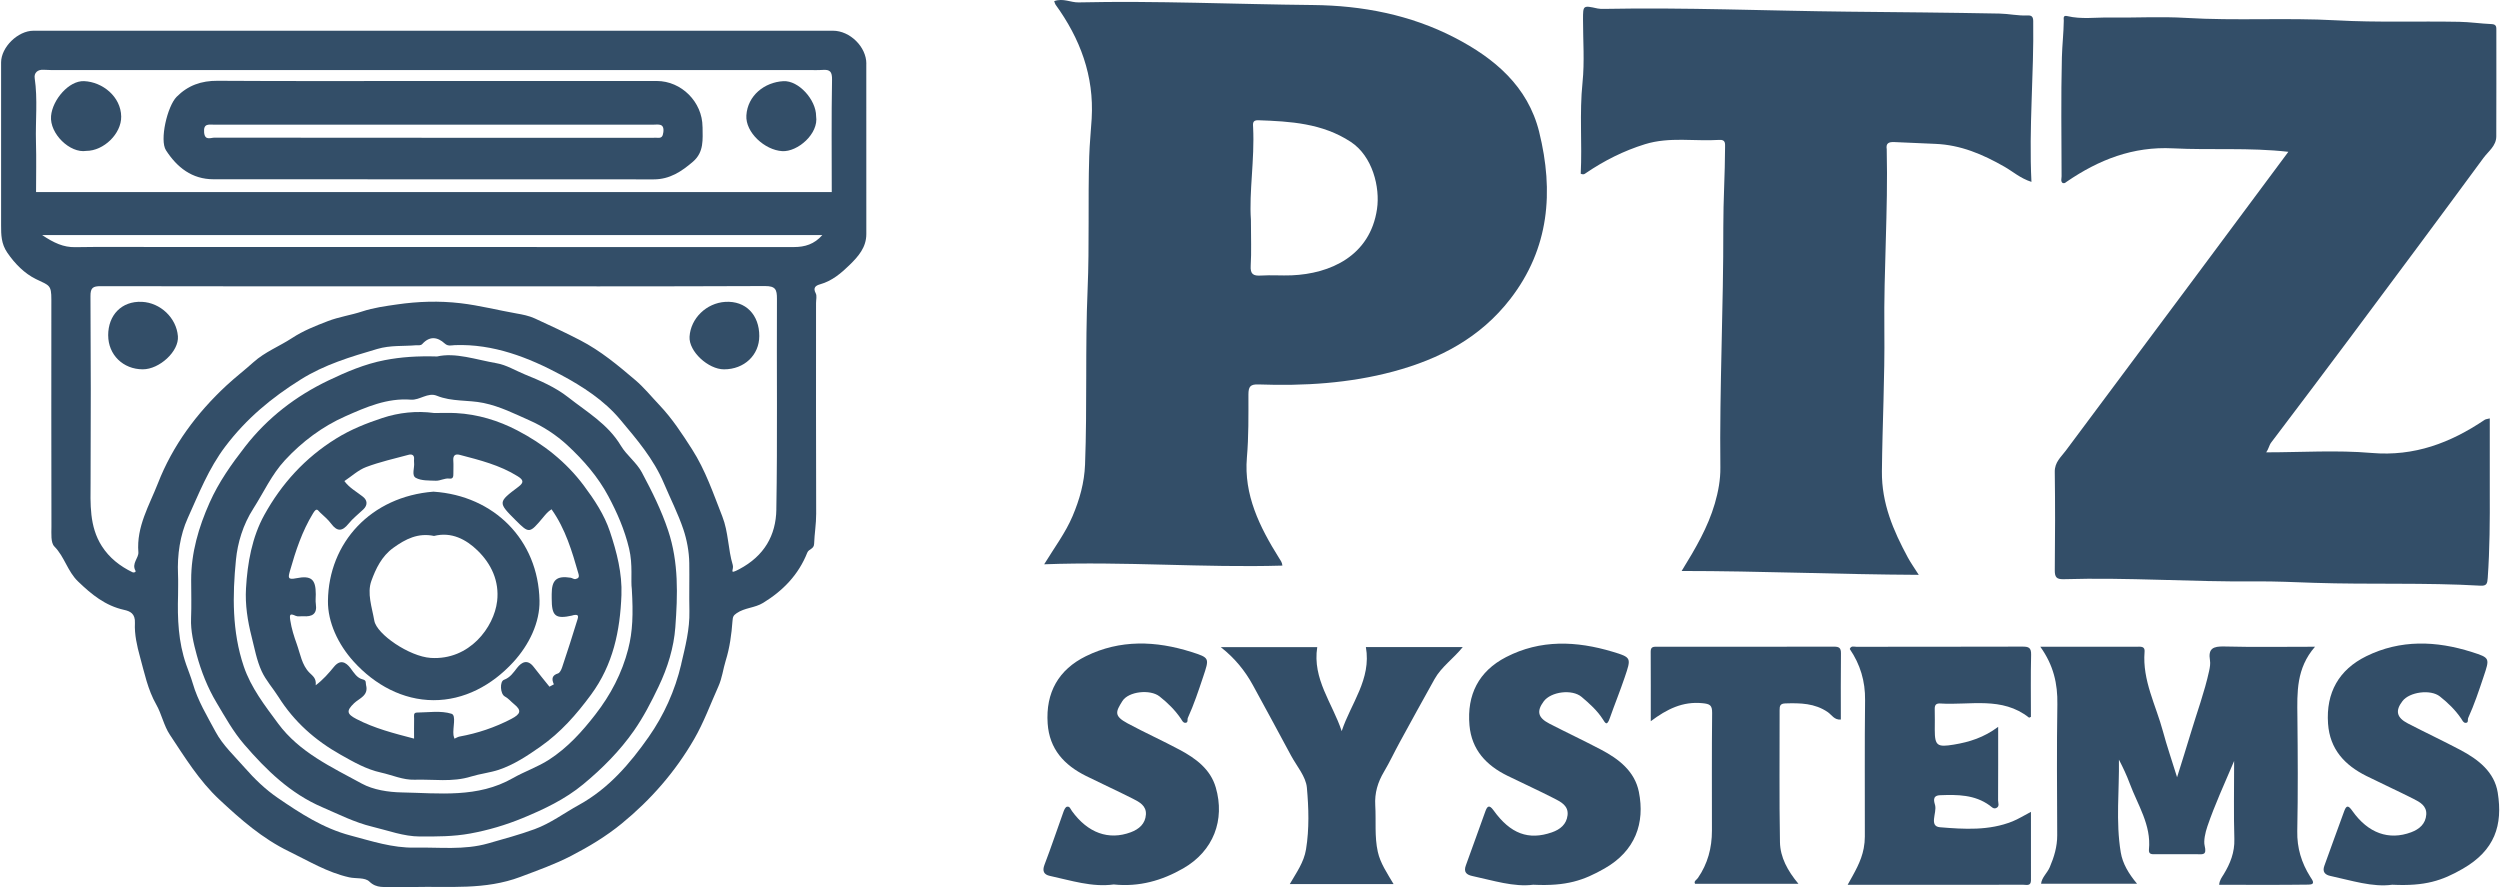 <svg width="1144" height="406" viewBox="0 0 1144 406" fill="none" xmlns="http://www.w3.org/2000/svg">
<g clip-path="url(#clip0_20_1000)">
<path d="M1047.15 69.47C1029.2 67.43 1011.72 68.77 994.34 67.88C976.03 66.94 960.4 73.11 945.76 83.12C945.22 83.49 944.82 84.06 943.87 83.75C942.85 82.99 943.39 81.72 943.38 80.67C943.34 62.52 943.07 44.36 943.52 26.22C943.66 20.65 944.32 15.05 944.39 9.44C944.4 8.49 943.88 6.86 946.01 7.37C952.4 8.9 958.9 7.92 965.34 8.02C977 8.2 988.69 7.49 1000.31 8.19C1023.23 9.57 1046.2 8.03 1069.06 9.3C1087.85 10.35 1106.58 9.62 1125.34 9.98C1130.31 10.07 1135.19 10.82 1140.12 11.02C1142.45 11.11 1142.33 12.42 1142.33 13.98C1142.33 30.13 1142.37 46.29 1142.3 62.44C1142.28 66.77 1138.64 69.26 1136.41 72.3C1116.43 99.5 1096.27 126.56 1076.09 153.61C1063.9 169.96 1051.6 186.23 1039.3 202.49C1038.32 203.79 1038.14 205.46 1036.99 206.99C1053.08 206.99 1069.27 205.9 1085.24 207.27C1104.83 208.95 1121.35 202.65 1136.99 192.11C1137.49 191.77 1138.21 191.76 1139.32 191.46C1139.32 202.65 1139.28 213.7 1139.32 224.76C1139.38 238.02 1139.32 251.28 1138.38 264.53C1138.21 266.93 1137.94 268.17 1135.12 268.01C1109.72 266.54 1084.27 267.55 1058.88 266.7C1049.96 266.4 1041.01 265.96 1032.09 266.05C1002.83 266.32 973.6 264.16 944.35 265.04C940.97 265.14 940.24 264.03 940.27 260.85C940.43 245.86 940.47 230.87 940.26 215.89C940.2 211.49 943.14 209.13 945.32 206.2C965.47 179.12 985.67 152.09 1005.84 125.02C1019.56 106.61 1033.24 88.18 1047.14 69.48L1047.15 69.47Z" fill="#334E68"/>
<path d="M769.53 261.27C775.92 250.89 781.54 241.3 784.72 230.38C786.29 224.98 787.3 219.44 787.24 214.01C786.82 177.27 788.68 140.56 788.59 103.81C788.56 91.75 789.36 79.65 789.39 67.55C789.39 65.7 789.7 63.83 786.76 64.02C775.43 64.74 763.96 62.52 752.74 65.99C743.02 69 734.1 73.5 725.73 79.18C725.18 79.55 724.77 80.09 723.34 79.5C724.04 65.79 722.71 51.84 724.16 37.8C725.14 28.24 724.38 18.5 724.39 8.85C724.39 2.4 724.39 2.42 731.04 3.88C732 4.09 733.02 4.09 734.01 4.07C771.26 3.34 808.49 4.96 845.73 5.34C868.81 5.57 891.9 5.77 914.98 6.21C919.21 6.29 923.47 7.28 927.77 7.07C929.67 6.97 930.37 7.65 930.4 9.61C930.76 33.99 928.36 58.32 929.59 83.23C924.49 81.6 921.08 78.48 917.2 76.27C907.33 70.64 897.27 66.3 885.55 65.83C879.3 65.58 873.03 65.24 866.76 65.01C864.24 64.92 862.92 65.56 863.37 68.29C863.4 68.45 863.37 68.62 863.37 68.79C864.01 96.21 861.97 123.59 862.28 151.01C862.52 172.58 861.37 194.16 861.16 215.74C861.02 230.37 866.38 242.78 873.01 255.07C874.31 257.48 875.91 259.72 878.02 263.05C841.35 262.86 805.54 261.28 769.53 261.28V261.27Z" fill="#334E68"/>
<path d="M933.65 295.96C949.51 295.96 964.29 295.98 979.08 295.93C980.84 295.93 981.49 296.63 981.35 298.3C980.3 311.33 986.55 322.68 989.78 334.72C991.57 341.39 993.83 347.92 996.23 355.67C998.51 348.32 1000.57 341.91 1002.49 335.47C1005.32 326.01 1008.78 316.74 1010.89 307.05C1011.25 305.38 1011.54 303.72 1011.28 302.16C1010.37 296.73 1012.78 295.71 1017.77 295.83C1031.18 296.18 1044.61 295.95 1059.35 295.95C1050.72 305.85 1051.17 316.85 1051.29 327.88C1051.47 345.36 1051.58 362.85 1051.23 380.33C1051.08 388.05 1053.15 394.81 1057.15 401.18C1058.12 402.73 1059.85 404.75 1056.41 404.8C1042.82 405 1029.23 404.88 1015.48 404.88C1015.68 402.68 1016.72 401.47 1017.56 400.09C1020.56 395.16 1022.62 390.04 1022.44 383.95C1022.1 372.52 1022.34 361.07 1022.34 348.21C1017.78 358.96 1013.47 368.29 1010.13 378.06C1009.09 381.1 1008.31 384.81 1008.85 387.01C1009.94 391.5 1007.92 390.9 1005.3 390.89C998.97 390.87 992.64 390.88 986.31 390.89C984.79 390.89 983.13 391.08 983.36 388.73C984.46 377.51 978.24 368.41 974.59 358.58C973.2 354.85 971.51 351.23 969.62 347.61C969.83 361.8 968.12 376 970.46 390.06C971.31 395.17 974.04 399.76 977.92 404.41H934C934.26 401.58 936.82 399.53 937.97 396.83C939.98 392.14 941.4 387.39 941.38 382.2C941.31 362.22 941.13 342.23 941.45 322.25C941.6 312.94 939.75 304.46 933.64 295.94L933.65 295.96Z" fill="#334E68"/>
<path d="M914.36 332.62C914.36 344.61 914.39 355.42 914.32 366.24C914.32 367.41 915.14 369.01 913.48 369.75C912.19 370.32 911.4 369.26 910.46 368.57C903.62 363.6 895.75 363.59 887.79 363.89C883.86 364.04 885.18 367.1 885.53 368.59C886.32 372.01 882.62 378.13 887.74 378.55C898.8 379.46 910.19 380.19 920.94 375.86C923.59 374.79 926.05 373.24 929.36 371.5C929.36 382.36 929.34 392.58 929.37 402.8C929.37 405.61 927.31 404.86 925.83 404.86C913.84 404.91 901.85 404.89 889.87 404.89C875.26 404.89 860.65 404.89 845.48 404.89C848.6 399.27 851.72 394.19 852.84 388.17C853.18 386.36 853.35 384.59 853.35 382.82C853.39 362.01 853.21 341.2 853.46 320.4C853.57 311.72 851.25 304.02 846.45 296.97C847.09 295.34 848.46 295.98 849.47 295.97C874.78 295.93 900.09 295.97 925.39 295.89C928.21 295.88 929.53 296.27 929.44 299.6C929.2 309.08 929.35 318.57 929.35 328.04C928.99 328.18 928.58 328.46 928.46 328.37C916.13 318.61 901.61 322.78 887.88 321.92C885.89 321.8 885.27 322.65 885.33 324.54C885.43 327.7 885.35 330.86 885.35 334.03C885.35 341.36 886.63 341.95 894.02 340.74C901.19 339.57 907.83 337.48 914.34 332.62H914.36Z" fill="#334E68"/>
<path d="M509.63 404.73C499.74 406.08 490.13 402.91 480.39 400.8C477.77 400.23 476.82 398.67 477.96 395.71C481.03 387.69 483.74 379.54 486.65 371.46C486.96 370.59 487.51 369.36 488.19 369.17C489.51 368.81 489.85 370.21 490.53 371.15C497.79 381.18 507.35 384.62 517.48 380.83C521.2 379.44 524.11 376.98 524.37 372.7C524.61 368.71 521.42 367.02 518.52 365.55C511.41 361.94 504.14 358.64 496.99 355.09C487.03 350.13 480.21 342.85 479.41 331.09C478.44 316.9 484.42 306.41 496.93 300.26C512.57 292.58 528.91 293.18 545.21 298.35C553.65 301.03 553.43 301.13 550.53 309.82C548.42 316.13 546.33 322.44 543.56 328.49C543.2 329.28 543.87 330.77 542.36 330.76C541.32 330.76 540.93 329.69 540.36 328.85C537.69 324.91 534.31 321.6 530.59 318.67C526.34 315.32 516.38 316.34 513.58 320.84C510.56 325.69 509.61 327.58 515.93 330.98C523.82 335.24 532.03 338.92 539.93 343.16C547.22 347.07 553.91 351.98 556.34 360.36C560.63 375.17 555.34 389.4 541.43 397.38C531.7 402.96 521.29 405.94 509.64 404.73H509.63Z" fill="#334E68"/>
<path d="M701.64 404.85C692.71 406.01 683.26 402.9 673.67 400.85C671.07 400.29 669.64 399.04 670.78 395.99C673.83 387.79 676.67 379.51 679.69 371.3C680.5 369.11 681.35 367.89 683.45 370.82C691.19 381.59 699.48 384.58 710.13 380.89C713.94 379.57 716.86 377.22 717.32 373.01C717.79 368.76 714.37 366.99 711.34 365.44C704.24 361.81 696.97 358.5 689.81 354.99C680.13 350.24 673.42 343.12 672.43 331.91C671.2 317.92 676.63 307.16 689.19 300.68C704.95 292.55 721.41 293.28 737.88 298.22C746.66 300.85 746.48 301.05 743.45 310C741.32 316.3 738.81 322.46 736.61 328.72C735.32 332.38 734.58 330.9 733.45 329.13C730.87 325.09 727.35 321.96 723.76 318.92C719.42 315.23 709.7 316.47 706.39 320.96C703.06 325.48 703.72 328.41 708.99 331.13C716.82 335.16 724.8 338.92 732.59 343.01C740.73 347.28 748.04 352.91 749.94 362.33C752.81 376.59 748.37 389.39 734.2 397.44C724.72 402.82 717.01 405.59 701.62 404.86L701.64 404.85Z" fill="#334E68"/>
<path d="M1094.73 404.85C1085.7 406.1 1076.09 402.92 1066.34 400.82C1064.02 400.32 1062.59 399.01 1063.62 396.2C1066.71 387.84 1069.62 379.41 1072.75 371.06C1073.81 368.22 1074.75 368.69 1076.45 371.09C1083.67 381.29 1093.14 384.64 1103.34 380.85C1107.07 379.46 1109.98 377.01 1110.26 372.73C1110.52 368.75 1107.35 367.04 1104.44 365.57C1097.32 361.97 1090.05 358.66 1082.91 355.11C1072.95 350.15 1066.12 342.87 1065.31 331.12C1064.33 316.93 1070.31 306.43 1082.82 300.28C1098.46 292.59 1114.81 293.19 1131.11 298.37C1139.55 301.05 1139.33 301.15 1136.43 309.84C1134.32 316.15 1132.22 322.45 1129.45 328.52C1129.09 329.31 1129.75 330.8 1128.25 330.78C1127.22 330.77 1126.82 329.7 1126.26 328.86C1123.59 324.92 1120.2 321.61 1116.48 318.68C1112.23 315.33 1102.61 316.6 1099.38 320.81C1095.99 325.22 1096.64 328.35 1101.83 331.04C1109.8 335.17 1117.93 338.99 1125.86 343.18C1134.01 347.48 1141.45 353.23 1142.96 362.68C1145.35 377.6 1141.66 389.1 1126.93 397.57C1117.47 403 1109.76 405.58 1094.73 404.86V404.85Z" fill="#334E68"/>
<path d="M625.02 296.11H669.35C665.06 301.43 659.6 305.12 656.46 310.73C651.06 320.38 645.74 330.09 640.44 339.79C638.02 344.22 635.89 348.81 633.32 353.14C630.47 357.94 628.98 362.85 629.32 368.54C629.74 375.62 628.93 382.8 630.48 389.78C631.64 395.02 634.73 399.5 637.7 404.56H590.2C593.25 399.27 596.66 394.64 597.64 388.65C599.17 379.22 598.86 369.72 598.03 360.43C597.58 355.34 593.36 350.57 590.75 345.7C584.98 334.95 579.17 324.22 573.32 313.52C569.7 306.9 565 301.14 558.64 296.14H602.77C600.47 310.69 609.75 321.81 613.96 334.57C618.12 321.9 627.62 310.87 625.03 296.11H625.02Z" fill="#334E68"/>
<path d="M842.37 329.26C839.39 329.55 838.2 327.11 836.4 325.87C830.43 321.77 823.81 321.67 816.99 321.88C814.61 321.95 814.34 323.01 814.35 324.94C814.39 345.08 814.14 365.23 814.51 385.37C814.64 392.29 817.99 398.46 822.97 404.43H775.67C774.93 403.24 776.35 402.65 776.95 401.78C781.46 395.27 783.38 387.99 783.38 380.15C783.39 362.17 783.28 344.19 783.47 326.21C783.51 322.65 782.41 322.12 779.05 321.78C770.07 320.88 762.83 324.44 755.39 330.03C755.39 318.94 755.43 308.55 755.36 298.16C755.34 295.86 756.72 295.94 758.29 295.94C785.27 295.94 812.24 295.97 839.22 295.91C841.5 295.91 842.45 296.43 842.42 298.93C842.3 309.04 842.37 319.16 842.37 329.25V329.26Z" fill="#334E68"/>
<path d="M704.34 60.41C699.15 39.46 683.85 26.64 665.59 17.19C645.36 6.73 623.27 2.52 600.83 2.3C565.08 1.95 529.33 0.29 493.57 1.1C489.94 1.18 486.51 -0.97 482.4 0.52C482.67 1.24 482.75 1.74 483.01 2.1C494.28 17.67 500.7 34.68 499.55 54.28C499.21 60.04 498.6 65.79 498.43 71.56C497.81 91.81 498.55 112.05 497.69 132.33C496.55 159.04 497.54 185.82 496.52 212.57C496.2 220.93 494.02 228.59 490.82 236.15C487.6 243.76 482.63 250.37 477.81 258.22C514.79 256.84 550.76 259.87 586.83 258.82C586.7 257.27 585.89 256.3 585.19 255.18C576.42 241.16 569.12 226.44 570.58 209.37C571.41 199.74 571.28 190.17 571.28 180.58C571.28 176.88 572.15 175.78 575.94 175.92C596.73 176.66 617.37 175.42 637.59 170C658.77 164.32 677.39 154.55 691.11 136.81C709.01 113.66 711.06 87.61 704.33 60.41H704.34ZM630.12 95.66C626.95 117.21 608.64 125.26 591.07 125.99C586.42 126.18 581.73 125.79 577.09 126.09C573.52 126.32 572.08 125.51 572.32 121.55C572.7 115.25 572.42 108.91 572.42 100.56C571.53 87.81 574.15 73.11 573.43 58.34C573.35 56.72 573.01 54.93 575.74 55.02C590.49 55.54 605.05 56.39 618.05 64.88C628.11 71.45 631.58 85.71 630.12 95.65V95.66Z" fill="#334E68"/>
<path d="M49.5 153.44C49.5 144.19 55.64 137.7 64.92 138.12C73.38 138.5 80.73 145.44 81.41 153.84C81.97 160.8 72.92 169.01 65.36 169C56.3 169 49.51 162.32 49.51 153.44H49.5Z" fill="#334E68"/>
<path d="M347.45 153.74C347.45 162.5 340.56 169.02 331.3 169.01C324.11 169.01 315.12 160.82 315.54 154.05C316.07 145.62 323.28 138.69 331.83 138.14C341.28 137.54 347.45 144.12 347.45 153.74Z" fill="#334E68"/>
<path d="M39.47 69.05C32.06 70.24 22.65 61.19 23.36 53.09C24.01 45.69 31.5 36.83 38.47 37.13C46.95 37.5 55.32 44.23 55.46 53.33C55.58 61.21 47.43 69.05 39.48 69.05H39.47Z" fill="#334E68"/>
<path d="M373.45 53.14C374.73 61.22 364.96 69.59 357.92 69.16C349.96 68.67 341.06 60.6 341.54 52.82C342.11 43.68 349.87 37.61 358.5 37.14C365.46 36.77 373.45 45.67 373.45 53.13V53.14Z" fill="#334E68"/>
<path d="M321.47 58.03C321.42 46.69 311.85 37.06 300.51 37.06C266.52 37.06 232.53 37.06 198.54 37.06C164.55 37.06 132.56 37.18 99.57 36.97C92.13 36.92 86.04 39.05 80.83 44.3C76.57 48.6 72.95 64.13 75.95 68.77C80.99 76.56 87.81 82.03 97.71 82.03C164.86 82.05 232.01 82.02 299.16 82.08C306.48 82.08 311.9 78.47 317.13 73.96C322.23 69.55 321.52 63.77 321.49 58.04L321.47 58.03ZM303.54 60.53C303.3 62.45 302.76 63.23 300.87 63.05C300.21 62.99 299.54 63.05 298.87 63.05C231.95 63.05 165.04 63.06 98.12 62.99C96.4 62.99 93.74 64.48 93.4 60.58C93.03 56.33 95.65 57.05 98.08 57.05C131.54 57.05 165 57.05 198.46 57.05C231.92 57.05 265.38 57.05 298.84 57.05C301.22 57.05 304.07 56.24 303.55 60.53H303.54Z" fill="#334E68"/>
<path d="M293.85 216.4C291.25 211.52 286.77 208.41 284.1 203.94C278.23 194.11 268.64 188.58 260.06 181.83C254.06 177.11 247.14 174.18 240.16 171.33C235.87 169.58 231.72 166.99 227.26 166.22C217.78 164.58 208.42 161.19 200.01 163.12C190.97 162.87 183.54 163.35 176.01 164.81C166.88 166.58 158.43 170.21 150.35 174.07C135.48 181.18 122.51 191.05 112.11 204.44C105.82 212.53 100.08 220.67 95.92 230C90.89 241.29 87.46 252.94 87.48 265.43C87.48 271.26 87.67 277.1 87.43 282.92C87.19 288.73 88.63 294.59 90.04 299.77C92.05 307.13 94.96 314.62 99.08 321.51C103.02 328.12 106.7 334.79 111.75 340.65C121.89 352.41 132.88 363.12 147.42 369.36C154.97 372.6 162.21 376.34 170.44 378.32C177.65 380.05 184.71 382.76 192.15 382.78C199.81 382.8 207.41 382.84 215.22 381.41C223.55 379.88 231.5 377.5 239.07 374.39C248.85 370.36 258.53 365.8 266.88 358.89C275.64 351.65 283.62 343.61 290.07 334.39C294.43 328.16 297.98 321.28 301.33 314.27C305.57 305.42 308.36 296.2 309.03 287.04C310.11 272.33 310.63 257.41 305.74 242.76C302.64 233.46 298.4 224.97 293.84 216.42L293.85 216.4ZM287.49 296.92C284.62 308.08 279.45 317.94 272.38 327.04C266.27 334.92 259.69 342.15 251.29 347.6C246.05 351 240.08 352.99 234.71 356.06C218.57 365.28 200.96 362.93 183.76 362.61C177.75 362.5 170.8 361.44 165.55 358.57C151.72 351.02 136.97 344.25 127.24 331.05C121.21 322.87 114.86 314.75 111.54 304.92C106.16 289 106.37 272.39 107.97 256.17C108.74 248.43 111.12 240.23 115.94 232.7C120.66 225.33 124.29 217.18 130.35 210.63C138.24 202.1 147.54 195.14 158.05 190.49C167.46 186.33 177.14 182.04 188.06 182.89C192.02 183.2 195.82 179.42 199.89 181.09C206.77 183.9 214.17 182.92 221.28 184.4C228.91 185.99 235.58 189.4 242.32 192.38C248.5 195.11 254.56 199.03 259.71 203.81C267.07 210.65 273.65 218.2 278.38 227.07C282.42 234.64 285.81 242.38 287.87 250.99C289.66 258.47 288.55 265.68 289.12 269.56C289.8 281.02 289.52 289.01 287.48 296.92H287.49Z" fill="#334E68"/>
<path d="M198.39 224.98C169.74 227.22 150.38 248.3 150.07 274.98C149.96 284.74 154.72 294.86 161.81 302.7C171.56 313.47 184.34 320.33 198.3 320.4C212.28 320.47 225.09 313.66 234.91 302.95C242.17 295.03 247.08 284.78 246.88 274.84C246.33 247.09 226.09 226.83 198.39 224.99V224.98ZM227.47 275.16C226.09 286.92 214.91 302.23 197.09 301.06C187.35 300.42 172.35 290.23 171.28 284.01C170.22 277.87 167.88 271.48 169.95 265.78C171.94 260.31 174.62 254.57 179.94 250.72C185.59 246.63 191.32 243.72 198.61 245.25C206.57 243.24 213.31 246.83 218.53 251.91C224.77 257.99 228.57 265.86 227.48 275.17L227.47 275.16Z" fill="#334E68"/>
<path d="M267.15 222.2C259.05 211.34 248.57 203.13 236.71 196.95C228.06 192.44 218.63 189.57 208.72 189.03C205.4 188.85 202.06 189 198.73 189C190.62 187.89 182.47 188.79 174.95 191.28C167.73 193.67 160.62 196.46 153.83 200.67C139.54 209.52 128.82 221.41 120.96 235.62C115.35 245.76 113.24 257.53 112.57 269.23C112.14 276.72 113.28 284.04 115.16 291.45C116.5 296.73 117.47 302.19 119.72 307.11C121.65 311.33 124.92 314.92 127.42 318.89C134.58 330.25 144.16 338.77 155.9 345.37C161.85 348.71 167.51 352.01 174.31 353.52C179.42 354.65 184.45 356.97 189.67 356.8C198.3 356.52 206.91 358.05 215.65 355.32C219.56 354.1 224.3 353.57 228.23 352.26C235.09 349.97 241.33 345.85 247.35 341.62C256.56 335.15 263.75 327 270.45 317.89C280.6 304.1 283.74 288.65 284.37 272.34C284.75 262.36 282.25 252.67 279.1 243.24C276.51 235.48 272.01 228.71 267.16 222.21L267.15 222.2ZM261.98 281.58C264.37 281.05 264.86 281.48 264.29 283.36C262.05 290.74 259.66 298.08 257.22 305.4C256.87 306.45 256.18 307.9 255.34 308.16C252.79 308.96 252.21 310.47 253.45 313.15C252.78 313.51 252.1 313.87 251.43 314.23C249.02 311.22 246.57 308.26 244.23 305.2C241.43 301.55 238.76 302.87 236.6 305.64C234.87 307.85 233.46 310.04 230.59 311.1C228.63 311.82 228.85 317.54 231 318.7C232.7 319.61 233.77 321.02 235.17 322.15C238.78 325.05 238.36 326.7 233.95 328.99C226.45 332.89 218.56 335.55 210.26 337.05C209.51 337.19 208.81 337.65 207.97 338.02C207.76 337.28 207.56 336.84 207.51 336.39C207.09 332.99 208.91 327.33 206.6 326.61C201.74 325.1 196.1 326 190.79 326.07C189.01 326.09 189.52 327.73 189.5 328.78C189.43 331.75 189.48 334.72 189.48 337.99C180.17 335.56 171.32 333.29 163.1 329.02C158.63 326.7 158.45 325.26 161.99 321.83C164.36 319.53 168.77 318.35 167.51 313.51C167.24 312.49 167.81 311.33 166.03 310.91C163.32 310.26 161.99 307.87 160.39 305.76C158.24 302.91 155.66 301.65 152.8 305.16C150.36 308.14 147.83 311.05 144.47 313.58C144.81 310.37 143.16 309.38 141.6 307.82C138.1 304.31 137.4 299.14 135.79 294.68C134.57 291.31 133.41 287.66 132.84 283.93C132.41 281.09 132.69 280.62 135.34 281.82C136.32 282.26 137.64 281.93 138.8 282C142.8 282.27 145.22 281.02 144.53 276.41C144.31 274.94 144.5 273.42 144.5 271.92C144.5 265.07 142.47 263.22 135.52 264.61C131.69 265.38 131.79 264.38 132.69 261.23C135.3 252.07 138.21 243.16 143.25 234.9C144.98 232.06 145.34 233.45 146.48 234.52C148.23 236.17 150.13 237.74 151.55 239.65C154.34 243.39 156.65 243.18 159.49 239.65C161.44 237.22 164 235.27 166.27 233.09C168.34 231.11 168.11 228.91 166.1 227.32C163.19 225.01 159.84 223.24 157.59 220.14C160.89 217.95 163.94 215.08 167.55 213.72C173.84 211.35 180.47 209.86 186.98 208.11C188.44 207.72 189.65 208.18 189.48 210.11C189.44 210.61 189.43 211.12 189.48 211.61C189.79 214.03 188.21 217.52 190.27 218.66C192.8 220.05 196.31 219.85 199.41 219.98C201.5 220.07 203.45 218.69 205.69 219C207.37 219.24 207.48 217.98 207.46 216.73C207.44 214.73 207.58 212.72 207.43 210.74C207.26 208.46 208.28 207.59 210.34 208.13C219.49 210.53 228.67 212.81 236.85 217.91C239.41 219.51 239.98 220.69 237.26 222.73C227.77 229.86 227.81 229.91 236.03 238.13C242.11 244.2 242.32 244.21 248.45 236.86C249.62 235.46 250.72 234.06 252.38 233.05C258.74 242 261.76 252.25 264.71 262.56C265.17 264.17 264.66 264.64 263.44 264.96C262.61 265.18 261.87 264.48 261.15 264.37C254.72 263.35 252.46 265.36 252.46 271.84C252.46 272.51 252.46 273.17 252.46 273.84C252.46 281.91 254.05 283.42 261.98 281.65V281.58Z" fill="#334E68"/>
<path d="M396.44 29.13C396.44 21.46 388.96 14.07 381.18 14.06C320.37 14.06 259.56 14.06 198.74 14.06C137.92 14.06 76.45 14.06 15.3 14.06C8.17 14.07 0.5 21.6 0.5 28.59C0.5 53.41 0.5 78.23 0.5 103.05C0.5 107.44 0.53 111.5 3.32 115.59C6.84 120.76 11.29 125.18 16.41 127.69C22.61 130.72 23.51 130.25 23.5 137.11C23.48 171.76 23.46 206.4 23.54 241.05C23.54 244.13 23.15 248.33 24.89 250.08C29.55 254.79 30.86 261.4 35.71 266.07C41.92 272.05 48.16 277.16 56.78 279.08C59.49 279.68 61.96 280.72 61.74 285.13C61.48 290.21 62.7 295.65 64.04 300.48C66.08 307.85 67.6 315.55 71.51 322.42C73.99 326.78 74.96 332.07 77.72 336.21C84.61 346.59 91.16 357.3 100.41 365.91C110.15 374.99 119.98 383.67 132.28 389.63C141.31 394.01 149.73 399.2 159.78 401.46C162.89 402.16 166.97 401.42 169.03 403.41C172.41 406.69 176.05 405.72 179.7 405.88C182.86 406.02 186.03 405.97 189.19 405.9C205.58 405.51 222 407.35 238.12 401.27C245.98 398.3 253.79 395.56 261.29 391.68C269.5 387.44 277.31 382.74 284.46 376.9C297.83 365.97 309.01 353.16 317.65 338.2C322.09 330.52 325.11 322.17 328.73 314.11C330.48 310.21 330.88 306.17 332.09 302.28C333.91 296.46 334.75 290.25 335.19 284.15C335.33 282.17 335.62 281.62 337.11 280.59C340.79 278.05 345.36 278.23 349.18 275.89C358.38 270.27 365.43 262.94 369.41 252.89C370.1 251.15 372.45 251.33 372.54 248.87C372.7 244.28 373.5 239.74 373.48 235.1C373.37 202.95 373.42 170.81 373.42 138.66C373.42 137.16 373.9 135.4 373.28 134.22C371.88 131.58 373.32 130.65 375.3 130.09C380.8 128.54 384.99 124.95 388.88 121.14C392.77 117.33 396.44 113.18 396.43 107.1C396.4 81.12 396.42 55.13 396.42 29.15L396.44 29.13ZM311.74 303.9C308.89 316.07 303.73 327.38 296.87 337.17C288.37 349.3 278.53 360.85 264.89 368.35C258.16 372.05 252.01 376.72 244.66 379.42C237.68 381.99 230.53 383.88 223.41 385.93C212.35 389.11 201.05 387.64 189.84 387.87C179.64 388.08 170.03 384.87 160.33 382.31C147.97 379.05 137.45 372.21 127.08 365.1C121.38 361.19 116.51 356.48 111.91 351.23C107.25 345.91 101.92 341 98.62 334.82C94.8 327.67 90.52 320.7 88.2 312.69C87.38 309.87 86.2 306.99 85.2 304.12C81.57 293.7 81.17 283.09 81.48 272.3C81.48 269.14 81.6 265.97 81.46 262.81C81.06 253.91 82.41 244.85 85.9 237.13C90.97 225.94 95.43 214.43 103.14 204.25C112.75 191.56 124.26 182.02 137.58 173.68C148.57 166.79 160.42 163.29 172.58 159.7C178.71 157.89 184.56 158.51 190.53 157.98C191.46 157.9 192.46 158.27 193.28 157.37C196.62 153.71 200.16 154.12 203.54 157.21C205.04 158.58 206.67 157.99 208.18 157.93C225.81 157.3 241.83 163.58 256.72 171.55C266.5 176.79 276.4 183.14 283.77 191.95C291.35 201 299.05 209.91 303.81 221.16C306.78 228.18 310.33 235.15 312.73 242.3C314.29 246.95 315.33 252.38 315.41 257.6C315.52 264.93 315.31 272.26 315.47 279.58C315.66 287.93 313.61 295.8 311.72 303.87L311.74 303.9ZM355.26 233.17C355.06 245.01 349.73 254.39 338.3 260.45C333.23 263.14 335.96 260.69 335.32 258.57C333.11 251.28 333.37 243.53 330.53 236.32C326.41 225.84 322.81 215.14 316.68 205.59C312.15 198.53 307.62 191.54 301.73 185.34C298.09 181.51 294.7 177.3 290.68 173.89C282.78 167.18 274.89 160.56 265.45 155.67C258.62 152.13 251.7 148.93 244.74 145.72C242.08 144.49 238.98 143.9 236.5 143.47C227.92 141.97 219.46 139.77 210.74 138.75C200.92 137.6 191.22 137.93 181.68 139.31C176.42 140.07 170.95 140.8 165.65 142.55C160.59 144.22 155.13 144.98 150.02 146.95C144.35 149.14 138.84 151.29 133.61 154.71C127.82 158.5 121.2 161.04 115.93 165.79C111.92 169.4 107.62 172.7 103.66 176.37C90 189.05 79 203.88 72.27 221.15C68.35 231.21 62.37 240.99 63.32 252.69C63.53 255.33 60.13 257.82 61.98 261.14C62.38 261.85 61.16 262.12 60.67 261.88C54.93 259.12 50 255.26 46.58 249.88C40.83 240.85 41.39 230.64 41.45 220.49C41.59 192.17 41.58 163.86 41.4 135.54C41.38 131.7 42.48 130.94 46.12 130.95C96.94 131.07 147.76 131.03 198.57 131.03C249.38 131.03 299.54 131.11 350.02 130.9C354.88 130.88 355.55 132.48 355.53 136.74C355.37 168.89 355.8 201.04 355.25 233.18L355.26 233.17ZM363.32 113.05C266.68 113.02 170.03 113.03 73.39 113.03C60.39 113.03 47.39 112.88 34.4 113.1C29.02 113.19 24.7 111.17 19.27 107.56H376.31C372.63 111.76 368.3 113.05 363.32 113.05ZM380.74 36.56C380.43 53.51 380.61 70.47 380.61 87.88H16.5C16.5 80.16 16.68 72.58 16.46 65.01C16.18 55.26 17.31 45.48 15.87 35.73C15.52 33.36 17.21 31.71 20.04 31.93C22.19 32.09 24.36 32.06 26.52 32.06C140.99 32.06 255.47 32.06 369.94 32.06C372.11 32.06 374.28 32.15 376.44 31.99C379.87 31.74 380.81 32.85 380.74 36.55V36.56Z" fill="#334E68"/>
</g>
<defs>
<clipPath id="clip0_20_1000">
<rect width="1143.13" height="405.96" fill="white" transform="translate(0.5)"/>
</clipPath>
</defs>
</svg>

